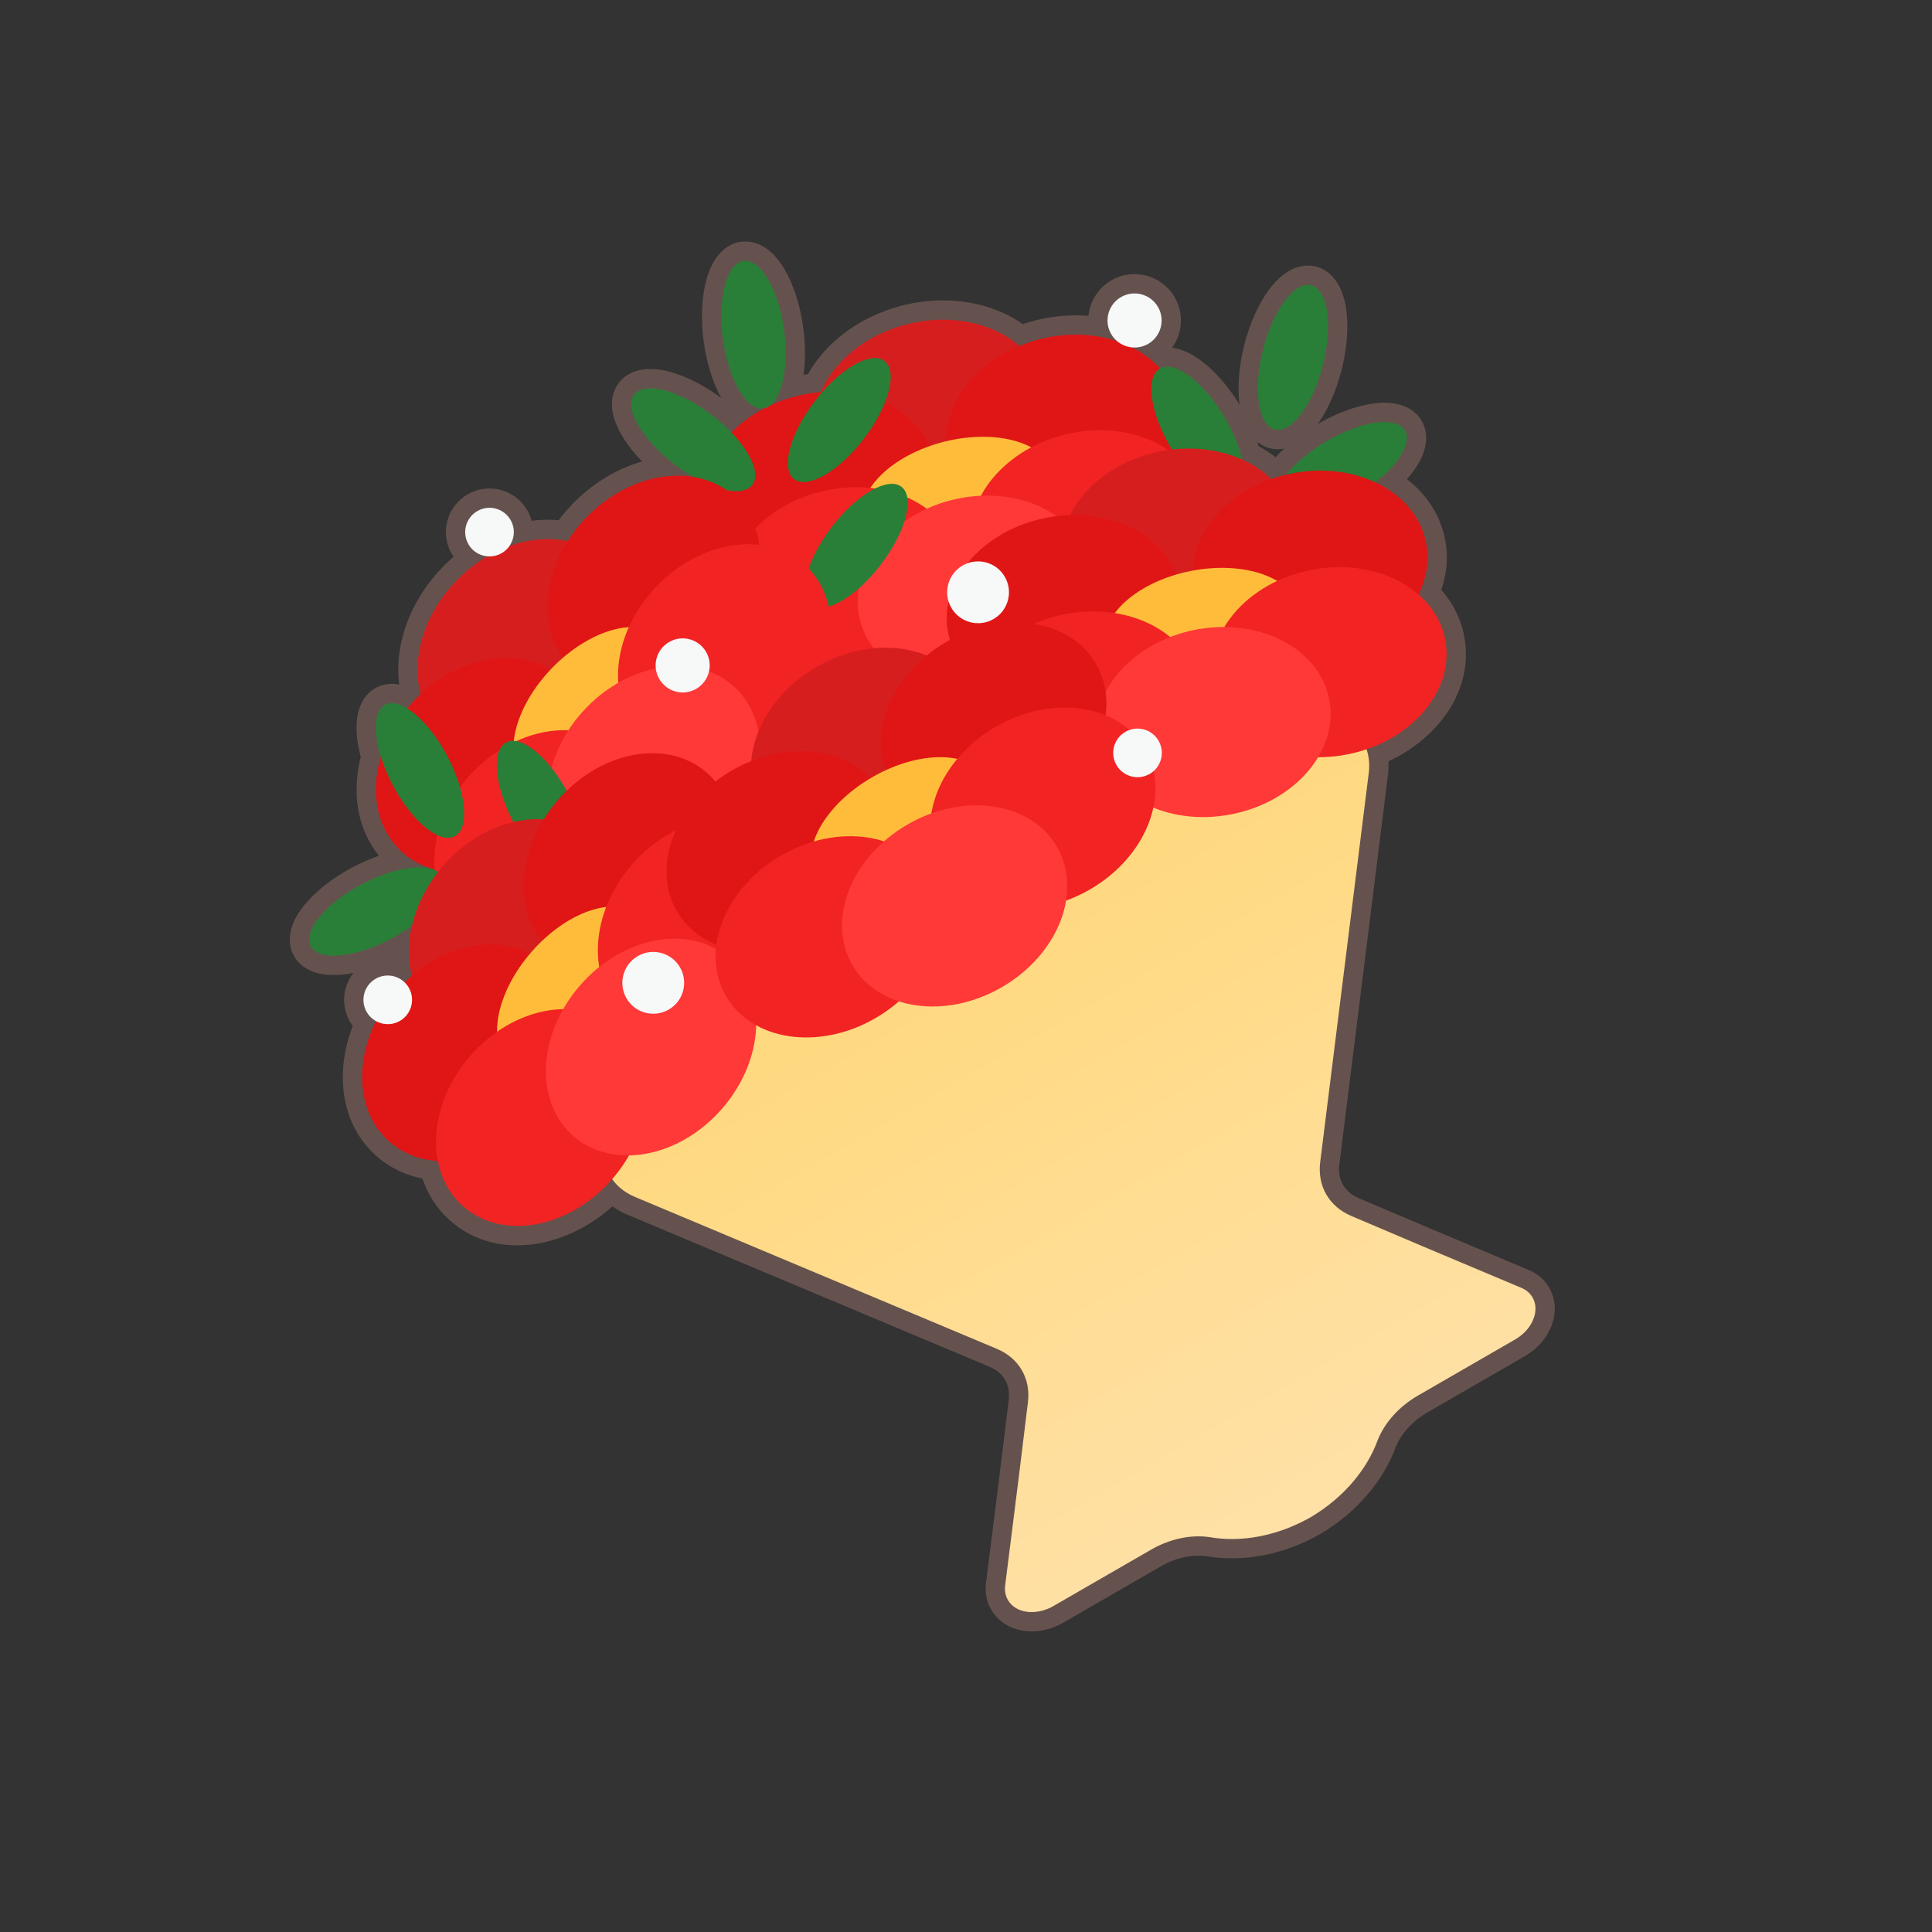 <svg width="100" height="100" viewBox="0 0 100 100" fill="none" xmlns="http://www.w3.org/2000/svg">
<rect x="0" y="0" width="100" height="100" fill="#333333" stroke="none"/>
<mask id="path-1-outside-1_391_1099" maskUnits="userSpaceOnUse" x="2.06" y="-1.83" width="96.39" height="98.952" fill="black">
<rect fill="white" x="2.06" y="-1.83" width="96.39" height="98.952"/>
<path fill-rule="evenodd" clip-rule="evenodd" d="M38.492 13.506C39.368 13.39 40.305 15.004 40.586 17.111C40.826 18.91 40.51 20.487 39.867 20.983C40.291 20.787 40.744 20.625 41.222 20.505C41.642 20.399 42.062 20.331 42.474 20.298C43.179 18.686 44.827 17.316 46.964 16.779C49.197 16.218 51.389 16.711 52.765 17.908C53.107 17.766 53.466 17.646 53.84 17.552C55.25 17.198 56.644 17.264 57.827 17.663C57.704 17.56 57.597 17.435 57.513 17.289C57.126 16.619 57.356 15.763 58.025 15.376C58.695 14.99 59.551 15.219 59.938 15.889C60.324 16.558 60.095 17.415 59.425 17.801C59.163 17.952 58.873 18.009 58.593 17.983C59.154 18.265 59.645 18.633 60.039 19.072C60.803 18.647 62.287 19.757 63.368 21.569C63.828 22.34 64.141 23.114 64.293 23.786C64.868 24.045 65.379 24.385 65.802 24.794C66.052 24.707 66.309 24.631 66.575 24.567C67.029 23.993 67.731 23.39 68.591 22.877C70.417 21.788 72.264 21.52 72.717 22.279C73.083 22.893 72.423 23.993 71.189 24.967C72.549 25.606 73.54 26.709 73.813 28.098C73.993 29.012 73.838 29.93 73.42 30.766C74.126 31.383 74.619 32.175 74.8 33.092C75.265 35.456 73.492 37.844 70.732 38.783C70.86 39.162 70.9 39.577 70.847 40.007L68.332 60.158C68.258 60.764 68.368 61.339 68.649 61.826C68.93 62.313 69.373 62.695 69.934 62.934L73.581 64.485L78.738 66.656C78.996 66.763 79.2 66.938 79.327 67.162C79.454 67.385 79.5 67.649 79.461 67.927C79.422 68.204 79.298 68.485 79.103 68.739C78.909 68.993 78.65 69.211 78.354 69.371L73.392 72.235C72.913 72.511 72.483 72.857 72.125 73.253C71.767 73.65 71.489 74.088 71.308 74.543C71.029 75.313 70.582 76.061 69.995 76.741C69.408 77.421 68.693 78.019 67.894 78.499L67.747 78.583C66.932 79.036 66.057 79.356 65.174 79.524C64.292 79.692 63.421 79.705 62.614 79.562C62.13 79.491 61.611 79.512 61.089 79.623C60.567 79.735 60.051 79.936 59.574 80.213L54.568 83.103C54.282 83.275 53.965 83.386 53.65 83.425C53.334 83.465 53.032 83.431 52.774 83.327C52.516 83.222 52.31 83.052 52.179 82.833C52.047 82.614 51.994 82.354 52.025 82.079L52.723 76.527L53.204 72.593C53.28 71.987 53.172 71.411 52.891 70.923C52.61 70.436 52.165 70.054 51.601 69.818L32.848 61.945C32.363 61.74 31.966 61.428 31.686 61.033L31.675 61.045C29.453 63.59 26.011 64.219 23.986 62.451C23.283 61.837 22.843 61.014 22.662 60.095C21.732 60.037 20.863 59.713 20.163 59.101C18.529 57.675 18.318 55.124 19.464 52.855C19.269 52.748 19.099 52.588 18.98 52.382C18.633 51.78 18.839 51.01 19.441 50.663C19.938 50.376 20.549 50.466 20.943 50.846C21.064 50.727 21.189 50.614 21.316 50.505C21.112 49.701 21.116 48.811 21.322 47.917C20.995 48.156 20.629 48.385 20.233 48.594C18.352 49.587 16.494 49.758 16.081 48.977C15.669 48.195 16.858 46.757 18.739 45.764C20.254 44.964 21.756 44.698 22.497 45.034L22.495 45.003C21.825 44.825 21.213 44.495 20.706 44.004C19.48 42.816 19.171 40.976 19.711 39.17C19.307 37.868 19.366 36.781 19.941 36.478C20.242 36.319 20.641 36.398 21.075 36.663C21.199 36.514 21.33 36.367 21.468 36.225C21.568 36.122 21.669 36.023 21.773 35.927C21.281 34.081 21.936 31.784 23.636 30.041C24.126 29.539 24.663 29.123 25.224 28.795C24.831 28.759 24.46 28.539 24.247 28.171C23.9 27.569 24.106 26.8 24.708 26.452C25.31 26.105 26.079 26.311 26.427 26.913C26.678 27.348 26.64 27.871 26.372 28.259C27.392 27.893 28.439 27.805 29.382 28.011C29.653 27.581 29.977 27.168 30.351 26.781C31.957 25.124 34.086 24.388 35.889 24.685C35.565 24.499 35.235 24.281 34.91 24.032C33.221 22.74 32.287 21.124 32.824 20.422C33.361 19.72 35.165 20.198 36.854 21.49C37.229 21.777 37.566 22.079 37.859 22.384C38.338 21.897 38.917 21.468 39.576 21.127C39.554 21.132 39.531 21.136 39.509 21.139C38.633 21.256 37.695 19.642 37.414 17.534C37.133 15.426 37.616 13.623 38.492 13.506ZM67.866 14.767C68.723 14.983 68.995 16.83 68.474 18.891C67.953 20.953 66.836 22.449 65.98 22.232C65.123 22.016 64.851 20.169 65.372 18.108C65.892 16.046 67.009 14.55 67.866 14.767Z"/>
</mask>
<path fill-rule="evenodd" clip-rule="evenodd" d="M38.492 13.506C39.368 13.39 40.305 15.004 40.586 17.111C40.826 18.91 40.51 20.487 39.867 20.983C40.291 20.787 40.744 20.625 41.222 20.505C41.642 20.399 42.062 20.331 42.474 20.298C43.179 18.686 44.827 17.316 46.964 16.779C49.197 16.218 51.389 16.711 52.765 17.908C53.107 17.766 53.466 17.646 53.84 17.552C55.25 17.198 56.644 17.264 57.827 17.663C57.704 17.56 57.597 17.435 57.513 17.289C57.126 16.619 57.356 15.763 58.025 15.376C58.695 14.99 59.551 15.219 59.938 15.889C60.324 16.558 60.095 17.415 59.425 17.801C59.163 17.952 58.873 18.009 58.593 17.983C59.154 18.265 59.645 18.633 60.039 19.072C60.803 18.647 62.287 19.757 63.368 21.569C63.828 22.34 64.141 23.114 64.293 23.786C64.868 24.045 65.379 24.385 65.802 24.794C66.052 24.707 66.309 24.631 66.575 24.567C67.029 23.993 67.731 23.39 68.591 22.877C70.417 21.788 72.264 21.52 72.717 22.279C73.083 22.893 72.423 23.993 71.189 24.967C72.549 25.606 73.54 26.709 73.813 28.098C73.993 29.012 73.838 29.93 73.42 30.766C74.126 31.383 74.619 32.175 74.8 33.092C75.265 35.456 73.492 37.844 70.732 38.783C70.86 39.162 70.9 39.577 70.847 40.007L68.332 60.158C68.258 60.764 68.368 61.339 68.649 61.826C68.93 62.313 69.373 62.695 69.934 62.934L73.581 64.485L78.738 66.656C78.996 66.763 79.2 66.938 79.327 67.162C79.454 67.385 79.5 67.649 79.461 67.927C79.422 68.204 79.298 68.485 79.103 68.739C78.909 68.993 78.65 69.211 78.354 69.371L73.392 72.235C72.913 72.511 72.483 72.857 72.125 73.253C71.767 73.65 71.489 74.088 71.308 74.543C71.029 75.313 70.582 76.061 69.995 76.741C69.408 77.421 68.693 78.019 67.894 78.499L67.747 78.583C66.932 79.036 66.057 79.356 65.174 79.524C64.292 79.692 63.421 79.705 62.614 79.562C62.13 79.491 61.611 79.512 61.089 79.623C60.567 79.735 60.051 79.936 59.574 80.213L54.568 83.103C54.282 83.275 53.965 83.386 53.65 83.425C53.334 83.465 53.032 83.431 52.774 83.327C52.516 83.222 52.31 83.052 52.179 82.833C52.047 82.614 51.994 82.354 52.025 82.079L52.723 76.527L53.204 72.593C53.28 71.987 53.172 71.411 52.891 70.923C52.61 70.436 52.165 70.054 51.601 69.818L32.848 61.945C32.363 61.74 31.966 61.428 31.686 61.033L31.675 61.045C29.453 63.59 26.011 64.219 23.986 62.451C23.283 61.837 22.843 61.014 22.662 60.095C21.732 60.037 20.863 59.713 20.163 59.101C18.529 57.675 18.318 55.124 19.464 52.855C19.269 52.748 19.099 52.588 18.98 52.382C18.633 51.78 18.839 51.01 19.441 50.663C19.938 50.376 20.549 50.466 20.943 50.846C21.064 50.727 21.189 50.614 21.316 50.505C21.112 49.701 21.116 48.811 21.322 47.917C20.995 48.156 20.629 48.385 20.233 48.594C18.352 49.587 16.494 49.758 16.081 48.977C15.669 48.195 16.858 46.757 18.739 45.764C20.254 44.964 21.756 44.698 22.497 45.034L22.495 45.003C21.825 44.825 21.213 44.495 20.706 44.004C19.48 42.816 19.171 40.976 19.711 39.17C19.307 37.868 19.366 36.781 19.941 36.478C20.242 36.319 20.641 36.398 21.075 36.663C21.199 36.514 21.33 36.367 21.468 36.225C21.568 36.122 21.669 36.023 21.773 35.927C21.281 34.081 21.936 31.784 23.636 30.041C24.126 29.539 24.663 29.123 25.224 28.795C24.831 28.759 24.46 28.539 24.247 28.171C23.9 27.569 24.106 26.8 24.708 26.452C25.31 26.105 26.079 26.311 26.427 26.913C26.678 27.348 26.64 27.871 26.372 28.259C27.392 27.893 28.439 27.805 29.382 28.011C29.653 27.581 29.977 27.168 30.351 26.781C31.957 25.124 34.086 24.388 35.889 24.685C35.565 24.499 35.235 24.281 34.91 24.032C33.221 22.74 32.287 21.124 32.824 20.422C33.361 19.72 35.165 20.198 36.854 21.49C37.229 21.777 37.566 22.079 37.859 22.384C38.338 21.897 38.917 21.468 39.576 21.127C39.554 21.132 39.531 21.136 39.509 21.139C38.633 21.256 37.695 19.642 37.414 17.534C37.133 15.426 37.616 13.623 38.492 13.506ZM67.866 14.767C68.723 14.983 68.995 16.83 68.474 18.891C67.953 20.953 66.836 22.449 65.98 22.232C65.123 22.016 64.851 20.169 65.372 18.108C65.892 16.046 67.009 14.55 67.866 14.767Z" fill="#CCBFA8"/>
<path d="M40.586 17.111L39.595 17.243L39.595 17.243L40.586 17.111ZM39.867 20.983L39.256 20.192L40.288 21.89L39.867 20.983ZM41.222 20.505L41.466 21.475L41.222 20.505ZM42.474 20.298L42.554 21.295L43.15 21.247L43.39 20.699L42.474 20.298ZM46.964 16.779L47.208 17.749L46.964 16.779ZM52.765 17.908L52.109 18.662L52.577 19.069L53.149 18.831L52.765 17.908ZM53.84 17.552L53.596 16.583L53.84 17.552ZM57.827 17.663L57.507 18.61L58.468 16.896L57.827 17.663ZM58.593 17.983L58.688 16.987L58.142 18.875L58.593 17.983ZM60.039 19.072L59.295 19.74L59.828 20.334L60.525 19.946L60.039 19.072ZM63.368 21.569L62.509 22.081L63.368 21.569ZM64.293 23.786L63.317 24.006L63.427 24.493L63.882 24.698L64.293 23.786ZM65.802 24.794L65.106 25.513L65.551 25.943L66.134 25.738L65.802 24.794ZM66.575 24.567L66.806 25.541L67.143 25.46L67.359 25.188L66.575 24.567ZM68.591 22.877L68.078 22.018L68.591 22.877ZM72.717 22.279L73.576 21.766L73.576 21.766L72.717 22.279ZM71.189 24.967L70.569 24.182L69.299 25.185L70.764 25.872L71.189 24.967ZM73.813 28.098L72.832 28.291L72.832 28.291L73.813 28.098ZM73.42 30.766L72.525 30.32L72.18 31.011L72.762 31.52L73.42 30.766ZM74.8 33.092L73.819 33.285L74.8 33.092ZM70.732 38.783L70.41 37.836L69.466 38.157L69.785 39.103L70.732 38.783ZM70.847 40.007L71.839 40.13L71.839 40.129L70.847 40.007ZM68.332 60.158L67.339 60.034L67.339 60.038L68.332 60.158ZM69.934 62.934L69.542 63.854L69.543 63.854L69.934 62.934ZM73.581 64.485L73.19 65.405L73.193 65.406L73.581 64.485ZM78.738 66.656L78.35 67.578L78.355 67.58L78.738 66.656ZM79.327 67.162L78.458 67.656L78.458 67.656L79.327 67.162ZM79.461 67.927L80.451 68.067L80.451 68.067L79.461 67.927ZM78.354 69.371L77.879 68.49L77.866 68.497L77.854 68.504L78.354 69.371ZM73.392 72.235L73.891 73.102L73.892 73.101L73.392 72.235ZM72.125 73.253L71.382 72.583L72.125 73.253ZM71.308 74.543L70.379 74.173L70.374 74.187L70.368 74.201L71.308 74.543ZM69.995 76.741L70.752 77.394L70.752 77.394L69.995 76.741ZM67.894 78.499L68.394 79.365L68.401 79.361L68.408 79.356L67.894 78.499ZM67.747 78.583L68.233 79.458L68.24 79.454L68.247 79.449L67.747 78.583ZM62.614 79.562L62.788 78.578L62.774 78.575L62.76 78.573L62.614 79.562ZM61.089 79.623L61.298 80.601L61.298 80.601L61.089 79.623ZM59.574 80.213L60.074 81.079L60.076 81.078L59.574 80.213ZM54.568 83.103L54.068 82.237L54.061 82.241L54.054 82.246L54.568 83.103ZM53.65 83.425L53.526 82.433L53.526 82.433L53.65 83.425ZM52.774 83.327L52.4 84.254L52.4 84.254L52.774 83.327ZM52.179 82.833L53.036 82.319L53.036 82.319L52.179 82.833ZM52.025 82.079L51.033 81.954L51.031 81.967L52.025 82.079ZM52.723 76.527L53.715 76.652L53.716 76.648L52.723 76.527ZM53.204 72.593L52.212 72.468L52.211 72.472L53.204 72.593ZM51.601 69.818L51.989 68.896L51.988 68.895L51.601 69.818ZM32.848 61.945L32.458 62.866L32.461 62.867L32.848 61.945ZM31.686 61.033L32.501 60.454L31.765 59.42L30.932 60.376L31.686 61.033ZM31.675 61.045L32.428 61.703L32.429 61.702L31.675 61.045ZM23.986 62.451L23.328 63.205L23.986 62.451ZM22.662 60.095L23.643 59.902L23.494 59.145L22.724 59.097L22.662 60.095ZM20.163 59.101L19.505 59.855L19.505 59.855L20.163 59.101ZM19.464 52.855L20.356 53.306L20.792 52.443L19.945 51.978L19.464 52.855ZM20.943 50.846L20.249 51.566L20.948 52.239L21.642 51.561L20.943 50.846ZM21.316 50.505L21.965 51.265L22.437 50.862L22.285 50.26L21.316 50.505ZM21.322 47.917L22.296 48.142L22.9 45.525L20.732 47.11L21.322 47.917ZM20.233 48.594L20.7 49.479L20.7 49.479L20.233 48.594ZM18.739 45.764L18.272 44.88L18.739 45.764ZM22.497 45.034L22.085 45.945L23.644 46.651L23.494 44.946L22.497 45.034ZM22.495 45.003L23.491 44.915L23.429 44.216L22.751 44.036L22.495 45.003ZM20.706 44.004L20.011 44.722L20.706 44.004ZM19.711 39.17L20.669 39.457L20.757 39.165L20.666 38.873L19.711 39.17ZM19.941 36.478L19.474 35.593L19.474 35.593L19.941 36.478ZM21.075 36.663L20.553 37.516L21.29 37.967L21.843 37.302L21.075 36.663ZM21.468 36.225L22.186 36.921L22.186 36.921L21.468 36.225ZM21.773 35.927L22.452 36.661L22.894 36.252L22.739 35.67L21.773 35.927ZM23.636 30.041L24.352 30.739L23.636 30.041ZM25.224 28.795L25.728 29.659L28.428 28.082L25.315 27.799L25.224 28.795ZM26.372 28.259L25.549 27.69L23.779 30.248L26.709 29.2L26.372 28.259ZM29.382 28.011L29.169 28.988L29.853 29.137L30.227 28.545L29.382 28.011ZM30.351 26.781L29.633 26.085L30.351 26.781ZM35.889 24.685L35.727 25.672L36.386 23.818L35.889 24.685ZM34.91 24.032L34.303 24.826L34.303 24.826L34.91 24.032ZM32.824 20.422L32.03 19.815L32.824 20.422ZM36.854 21.49L36.247 22.285L36.247 22.285L36.854 21.49ZM37.859 22.384L37.137 23.076L37.85 23.82L38.572 23.085L37.859 22.384ZM39.576 21.127L40.036 22.014L39.345 20.154L39.576 21.127ZM39.509 21.139L39.641 22.13L39.641 22.13L39.509 21.139ZM37.414 17.534L38.406 17.402L37.414 17.534ZM68.474 18.891L69.444 19.136L69.444 19.136L68.474 18.891ZM67.866 14.767L67.621 15.736L67.621 15.736L67.866 14.767ZM65.372 18.108L66.341 18.352L66.341 18.352L65.372 18.108ZM41.578 16.979C41.424 15.828 41.087 14.764 40.627 13.972C40.398 13.579 40.113 13.207 39.764 12.935C39.41 12.66 38.925 12.44 38.36 12.515L38.624 14.498C38.497 14.515 38.457 14.452 38.535 14.513C38.616 14.576 38.747 14.718 38.898 14.977C39.196 15.49 39.468 16.287 39.595 17.243L41.578 16.979ZM40.479 21.775C41.098 21.296 41.398 20.47 41.54 19.722C41.693 18.92 41.709 17.966 41.578 16.979L39.595 17.243C39.703 18.055 39.681 18.79 39.575 19.349C39.522 19.629 39.452 19.843 39.38 19.994C39.306 20.152 39.252 20.195 39.256 20.192L40.479 21.775ZM40.978 19.535C40.44 19.67 39.927 19.853 39.447 20.076L40.288 21.89C40.655 21.72 41.049 21.58 41.466 21.475L40.978 19.535ZM42.394 19.301C41.926 19.339 41.452 19.416 40.978 19.535L41.466 21.475C41.833 21.383 42.197 21.323 42.554 21.295L42.394 19.301ZM46.721 15.809C44.327 16.41 42.404 17.963 41.558 19.897L43.39 20.699C43.954 19.41 45.326 18.222 47.208 17.749L46.721 15.809ZM53.421 17.153C51.76 15.709 49.219 15.182 46.721 15.809L47.208 17.749C49.176 17.255 51.017 17.713 52.109 18.662L53.421 17.153ZM53.596 16.583C53.175 16.689 52.769 16.823 52.382 16.984L53.149 18.831C53.445 18.708 53.757 18.604 54.083 18.522L53.596 16.583ZM58.146 16.715C56.773 16.253 55.184 16.184 53.596 16.583L54.083 18.522C55.317 18.212 56.515 18.276 57.507 18.61L58.146 16.715ZM56.647 17.789C56.791 18.038 56.974 18.253 57.185 18.43L58.468 16.896C58.434 16.867 58.404 16.832 58.379 16.789L56.647 17.789ZM57.525 14.51C56.377 15.173 55.984 16.641 56.647 17.789L58.379 16.789C58.268 16.597 58.334 16.353 58.525 16.242L57.525 14.51ZM60.804 15.389C60.141 14.241 58.673 13.847 57.525 14.51L58.525 16.242C58.717 16.132 58.961 16.197 59.072 16.389L60.804 15.389ZM59.925 18.667C61.073 18.004 61.466 16.537 60.804 15.389L59.072 16.389C59.182 16.58 59.117 16.825 58.925 16.935L59.925 18.667ZM58.498 18.978C58.978 19.024 59.477 18.926 59.925 18.667L58.925 16.935C58.849 16.979 58.768 16.995 58.688 16.987L58.498 18.978ZM60.783 18.404C60.298 17.864 59.705 17.424 59.044 17.09L58.142 18.875C58.602 19.107 58.991 19.402 59.295 19.74L60.783 18.404ZM64.227 21.057C63.636 20.066 62.913 19.228 62.184 18.682C61.822 18.41 61.418 18.181 60.995 18.064C60.57 17.947 60.044 17.925 59.553 18.198L60.525 19.946C60.416 20.007 60.363 19.964 60.464 19.992C60.568 20.021 60.746 20.103 60.985 20.282C61.459 20.638 62.019 21.26 62.509 22.081L64.227 21.057ZM65.268 23.566C65.09 22.775 64.732 21.903 64.227 21.057L62.509 22.081C62.924 22.777 63.193 23.453 63.317 24.006L65.268 23.566ZM66.497 24.076C65.984 23.58 65.374 23.176 64.703 22.874L63.882 24.698C64.361 24.913 64.774 25.191 65.106 25.513L66.497 24.076ZM66.344 23.595C66.044 23.666 65.752 23.752 65.47 23.851L66.134 25.738C66.35 25.662 66.575 25.595 66.806 25.541L66.344 23.595ZM68.078 22.018C67.137 22.58 66.335 23.259 65.791 23.947L67.359 25.188C67.723 24.728 68.325 24.2 69.103 23.736L68.078 22.018ZM73.576 21.766C73.283 21.276 72.809 21.033 72.374 20.927C71.944 20.822 71.476 20.83 71.025 20.895C70.119 21.026 69.076 21.423 68.078 22.018L69.103 23.736C69.931 23.242 70.725 22.959 71.312 22.874C71.608 22.831 71.801 22.846 71.901 22.87C71.997 22.894 71.924 22.901 71.858 22.791L73.576 21.766ZM71.808 25.752C72.49 25.214 73.063 24.604 73.419 23.988C73.743 23.428 74.048 22.558 73.576 21.766L71.858 22.791C71.752 22.613 71.911 22.601 71.687 22.988C71.496 23.318 71.122 23.746 70.569 24.182L71.808 25.752ZM74.794 27.904C74.447 26.143 73.201 24.807 71.614 24.062L70.764 25.872C71.897 26.405 72.632 27.276 72.832 28.291L74.794 27.904ZM74.315 31.213C74.82 30.201 75.021 29.059 74.794 27.904L72.832 28.291C72.964 28.965 72.855 29.659 72.525 30.32L74.315 31.213ZM75.781 32.899C75.553 31.742 74.932 30.759 74.078 30.013L72.762 31.52C73.32 32.007 73.686 32.609 73.819 33.285L75.781 32.899ZM71.055 39.73C74.108 38.69 76.375 35.921 75.781 32.899L73.819 33.285C74.154 34.992 72.876 36.997 70.41 37.836L71.055 39.73ZM71.839 40.129C71.909 39.561 71.859 38.994 71.68 38.463L69.785 39.103C69.862 39.329 69.89 39.592 69.854 39.884L71.839 40.129ZM69.324 60.282L71.839 40.13L69.854 39.883L67.339 60.034L69.324 60.282ZM69.515 61.326C69.351 61.042 69.275 60.688 69.324 60.279L67.339 60.038C67.242 60.839 67.384 61.635 67.783 62.326L69.515 61.326ZM70.326 62.014C69.947 61.852 69.678 61.609 69.515 61.326L67.783 62.326C68.182 63.016 68.8 63.537 69.542 63.854L70.326 62.014ZM73.973 63.565L70.326 62.014L69.543 63.854L73.19 65.405L73.973 63.565ZM79.126 65.734L73.969 63.563L73.193 65.406L78.35 67.578L79.126 65.734ZM80.196 66.667C79.949 66.234 79.566 65.917 79.122 65.733L78.355 67.58C78.427 67.609 78.45 67.642 78.458 67.656L80.196 66.667ZM80.451 68.067C80.519 67.591 80.443 67.101 80.196 66.667L78.458 67.656C78.465 67.669 78.482 67.707 78.471 67.787L80.451 68.067ZM79.897 69.347C80.181 68.976 80.384 68.538 80.451 68.067L78.471 67.787C78.459 67.871 78.415 67.993 78.31 68.13L79.897 69.347ZM78.828 70.251C79.242 70.027 79.612 69.719 79.897 69.347L78.31 68.13C78.205 68.266 78.057 68.394 77.879 68.49L78.828 70.251ZM73.892 73.101L78.854 70.237L77.854 68.504L72.892 71.369L73.892 73.101ZM72.867 73.923C73.152 73.607 73.5 73.327 73.891 73.102L72.893 71.369C72.327 71.695 71.813 72.106 71.382 72.583L72.867 73.923ZM72.238 74.912C72.37 74.578 72.581 74.24 72.867 73.923L71.382 72.583C70.952 73.059 70.608 73.598 70.379 74.173L72.238 74.912ZM70.752 77.394C71.411 76.631 71.923 75.779 72.248 74.884L70.368 74.201C70.134 74.847 69.753 75.49 69.238 76.088L70.752 77.394ZM68.408 79.356C69.295 78.824 70.093 78.158 70.752 77.394L69.238 76.088C68.723 76.684 68.091 77.214 67.379 77.641L68.408 79.356ZM68.247 79.449L68.394 79.365L67.394 77.633L67.247 77.717L68.247 79.449ZM65.362 80.506C66.353 80.317 67.328 79.96 68.233 79.458L67.262 77.709C66.537 78.112 65.761 78.394 64.987 78.542L65.362 80.506ZM62.439 80.547C63.377 80.713 64.371 80.695 65.362 80.506L64.987 78.542C64.213 78.689 63.465 78.697 62.788 78.578L62.439 80.547ZM61.298 80.601C61.715 80.512 62.113 80.499 62.468 80.552L62.76 78.573C62.148 78.483 61.508 78.511 60.88 78.645L61.298 80.601ZM60.076 81.078C60.465 80.852 60.882 80.69 61.298 80.601L60.88 78.645C60.251 78.78 59.637 79.02 59.072 79.348L60.076 81.078ZM55.068 83.969L60.074 81.079L59.074 79.347L54.068 82.237L55.068 83.969ZM53.773 84.418C54.234 84.36 54.683 84.2 55.083 83.961L54.054 82.246C53.88 82.35 53.696 82.412 53.526 82.433L53.773 84.418ZM52.4 84.254C52.837 84.43 53.313 84.475 53.773 84.418L53.526 82.433C53.355 82.454 53.227 82.431 53.148 82.399L52.4 84.254ZM51.321 83.348C51.575 83.77 51.959 84.076 52.4 84.254L53.148 82.399C53.072 82.368 53.045 82.334 53.036 82.319L51.321 83.348ZM51.031 81.967C50.978 82.441 51.067 82.925 51.321 83.348L53.036 82.319C53.027 82.303 53.01 82.266 53.019 82.191L51.031 81.967ZM51.731 76.403L51.033 81.954L53.017 82.204L53.715 76.652L51.731 76.403ZM52.211 72.472L51.73 76.406L53.716 76.648L54.196 72.715L52.211 72.472ZM52.025 71.423C52.188 71.705 52.263 72.059 52.212 72.468L54.196 72.719C54.297 71.915 54.157 71.117 53.757 70.423L52.025 71.423ZM51.214 70.739C51.594 70.899 51.862 71.141 52.025 71.423L53.757 70.423C53.357 69.73 52.735 69.209 51.989 68.896L51.214 70.739ZM32.461 62.867L51.214 70.74L51.988 68.895L33.235 61.023L32.461 62.867ZM30.871 61.613C31.267 62.17 31.817 62.595 32.458 62.866L33.238 61.024C32.909 60.885 32.665 60.685 32.501 60.454L30.871 61.613ZM32.429 61.702L32.44 61.69L30.932 60.376L30.921 60.388L32.429 61.702ZM23.328 63.205C25.921 65.468 29.991 64.494 32.428 61.703L30.922 60.388C28.915 62.686 26.101 62.971 24.644 61.698L23.328 63.205ZM21.681 60.289C21.9 61.401 22.441 62.429 23.328 63.205L24.644 61.698C24.125 61.245 23.786 60.628 23.643 59.902L21.681 60.289ZM19.505 59.855C20.388 60.626 21.474 61.023 22.6 61.093L22.724 59.097C21.99 59.051 21.337 58.799 20.82 58.348L19.505 59.855ZM18.571 52.404C17.291 54.939 17.42 58.034 19.505 59.855L20.82 58.348C19.638 57.316 19.345 55.31 20.356 53.306L18.571 52.404ZM18.114 52.882C18.328 53.251 18.632 53.54 18.983 53.732L19.945 51.978C19.905 51.957 19.871 51.925 19.846 51.882L18.114 52.882ZM18.941 49.797C17.86 50.42 17.49 51.801 18.114 52.882L19.846 51.882C19.775 51.758 19.817 51.6 19.941 51.529L18.941 49.797ZM21.637 50.126C20.931 49.445 19.834 49.281 18.941 49.797L19.941 51.529C20.041 51.471 20.168 51.487 20.249 51.566L21.637 50.126ZM20.666 49.745C20.522 49.868 20.381 49.996 20.244 50.13L21.642 51.561C21.747 51.458 21.855 51.359 21.965 51.265L20.666 49.745ZM20.348 47.692C20.11 48.723 20.099 49.775 20.346 50.75L22.285 50.26C22.125 49.627 22.122 48.899 22.296 48.142L20.348 47.692ZM20.7 49.479C21.138 49.247 21.545 48.993 21.912 48.724L20.732 47.11C20.446 47.319 20.121 47.522 19.766 47.71L20.7 49.479ZM15.197 49.444C15.463 49.948 15.924 50.216 16.353 50.344C16.777 50.471 17.245 50.488 17.698 50.447C18.61 50.363 19.672 50.021 20.7 49.479L19.766 47.71C18.913 48.16 18.106 48.401 17.515 48.455C17.217 48.483 17.025 48.458 16.926 48.428C16.832 48.4 16.905 48.396 16.965 48.51L15.197 49.444ZM18.272 44.88C17.244 45.422 16.363 46.107 15.78 46.812C15.489 47.163 15.24 47.559 15.105 47.981C14.969 48.408 14.931 48.939 15.197 49.444L16.965 48.51C17.025 48.623 16.981 48.682 17.011 48.588C17.042 48.49 17.13 48.318 17.321 48.087C17.699 47.63 18.353 47.099 19.206 46.649L18.272 44.88ZM22.91 44.123C22.26 43.829 21.453 43.852 20.722 43.991C19.953 44.136 19.105 44.441 18.272 44.88L19.206 46.649C19.889 46.288 20.549 46.059 21.095 45.956C21.678 45.845 21.993 45.903 22.085 45.945L22.91 44.123ZM21.498 45.091L21.501 45.122L23.494 44.946L23.491 44.915L21.498 45.091ZM20.011 44.722C20.648 45.34 21.415 45.751 22.238 45.97L22.751 44.036C22.235 43.9 21.777 43.649 21.402 43.286L20.011 44.722ZM18.753 38.883C18.135 40.949 18.45 43.21 20.011 44.722L21.402 43.286C20.51 42.421 20.206 41.002 20.669 39.457L18.753 38.883ZM19.474 35.593C18.73 35.986 18.507 36.776 18.462 37.373C18.413 38.012 18.531 38.741 18.756 39.467L20.666 38.873C20.487 38.297 20.433 37.832 20.456 37.526C20.483 37.178 20.577 37.273 20.408 37.362L19.474 35.593ZM21.596 35.81C21.066 35.485 20.253 35.182 19.474 35.593L20.408 37.362C20.37 37.382 20.334 37.391 20.308 37.395C20.284 37.398 20.276 37.395 20.288 37.397C20.32 37.402 20.408 37.427 20.553 37.516L21.596 35.81ZM20.75 35.529C20.594 35.69 20.446 35.855 20.306 36.023L21.843 37.302C21.951 37.172 22.066 37.045 22.186 36.921L20.75 35.529ZM21.094 35.193C20.977 35.301 20.862 35.413 20.75 35.529L22.186 36.921C22.273 36.831 22.362 36.745 22.452 36.661L21.094 35.193ZM22.921 29.342C21.021 31.289 20.208 33.937 20.807 36.184L22.739 35.67C22.354 34.224 22.851 32.278 24.352 30.739L22.921 29.342ZM24.72 27.932C24.08 28.305 23.472 28.777 22.921 29.342L24.352 30.739C24.779 30.301 25.245 29.941 25.728 29.659L24.72 27.932ZM23.381 28.671C23.763 29.333 24.43 29.727 25.134 29.791L25.315 27.799C25.231 27.792 25.156 27.746 25.113 27.671L23.381 28.671ZM24.208 25.586C23.128 26.21 22.758 27.591 23.381 28.671L25.113 27.671C25.042 27.547 25.084 27.39 25.208 27.318L24.208 25.586ZM27.293 26.413C26.669 25.333 25.288 24.962 24.208 25.586L25.208 27.318C25.331 27.247 25.489 27.289 25.561 27.413L27.293 26.413ZM27.194 28.828C27.674 28.134 27.744 27.195 27.293 26.413L25.561 27.413C25.611 27.501 25.606 27.608 25.549 27.69L27.194 28.828ZM29.594 27.034C28.445 26.783 27.207 26.897 26.035 27.317L26.709 29.2C27.577 28.889 28.432 28.827 29.169 28.988L29.594 27.034ZM29.633 26.085C29.211 26.521 28.845 26.988 28.536 27.476L30.227 28.545C30.462 28.174 30.742 27.814 31.07 27.477L29.633 26.085ZM36.051 23.698C33.875 23.34 31.43 24.231 29.633 26.085L31.07 27.477C32.485 26.016 34.297 25.437 35.727 25.672L36.051 23.698ZM34.303 24.826C34.662 25.101 35.028 25.344 35.391 25.553L36.386 23.818C36.102 23.654 35.809 23.46 35.518 23.238L34.303 24.826ZM32.03 19.815C31.683 20.268 31.633 20.798 31.696 21.241C31.758 21.68 31.939 22.112 32.167 22.506C32.625 23.299 33.38 24.12 34.303 24.826L35.518 23.238C34.752 22.652 34.195 22.019 33.898 21.506C33.749 21.247 33.691 21.062 33.676 20.96C33.662 20.862 33.696 20.928 33.618 21.03L32.03 19.815ZM37.462 20.696C36.539 19.99 35.548 19.477 34.663 19.242C34.223 19.125 33.759 19.064 33.319 19.119C32.875 19.174 32.376 19.362 32.03 19.815L33.618 21.03C33.54 21.132 33.468 21.116 33.566 21.104C33.669 21.091 33.862 21.099 34.151 21.175C34.724 21.327 35.481 21.699 36.247 22.285L37.462 20.696ZM38.58 21.692C38.251 21.349 37.875 21.012 37.462 20.696L36.247 22.285C36.582 22.541 36.881 22.81 37.137 23.076L38.58 21.692ZM39.115 20.239C38.367 20.627 37.701 21.118 37.145 21.683L38.572 23.085C38.974 22.676 39.467 22.309 40.036 22.014L39.115 20.239ZM39.641 22.13C39.697 22.123 39.752 22.113 39.806 22.1L39.345 20.154C39.355 20.151 39.366 20.149 39.377 20.148L39.641 22.13ZM36.423 17.666C36.577 18.818 36.914 19.881 37.374 20.673C37.602 21.067 37.888 21.438 38.237 21.71C38.59 21.985 39.076 22.206 39.641 22.13L39.377 20.148C39.504 20.131 39.544 20.193 39.466 20.132C39.385 20.069 39.253 19.927 39.103 19.668C38.805 19.155 38.533 18.358 38.406 17.402L36.423 17.666ZM38.36 12.515C37.794 12.59 37.384 12.93 37.115 13.288C36.849 13.642 36.671 14.075 36.553 14.515C36.317 15.4 36.27 16.514 36.423 17.666L38.406 17.402C38.278 16.446 38.332 15.605 38.485 15.032C38.563 14.743 38.652 14.572 38.714 14.489C38.773 14.41 38.751 14.481 38.624 14.498L38.36 12.515ZM69.444 19.136C69.728 18.01 69.809 16.897 69.676 15.991C69.609 15.541 69.483 15.09 69.259 14.708C69.033 14.321 68.664 13.937 68.111 13.797L67.621 15.736C67.496 15.705 67.483 15.632 67.532 15.717C67.585 15.807 67.654 15.987 67.697 16.283C67.784 16.87 67.741 17.711 67.505 18.646L69.444 19.136ZM65.735 23.202C66.288 23.341 66.795 23.178 67.177 22.946C67.556 22.715 67.882 22.379 68.154 22.014C68.702 21.281 69.159 20.263 69.444 19.136L67.505 18.646C67.268 19.581 66.907 20.342 66.552 20.818C66.373 21.057 66.226 21.183 66.138 21.237C66.054 21.288 66.1 21.231 66.225 21.263L65.735 23.202ZM64.402 17.863C64.117 18.989 64.036 20.102 64.17 21.008C64.236 21.458 64.363 21.909 64.587 22.291C64.813 22.678 65.182 23.062 65.735 23.202L66.225 21.263C66.349 21.294 66.363 21.366 66.313 21.282C66.261 21.192 66.192 21.012 66.148 20.716C66.062 20.129 66.105 19.288 66.341 18.352L64.402 17.863ZM68.111 13.797C67.558 13.658 67.051 13.82 66.668 14.053C66.29 14.284 65.964 14.62 65.692 14.985C65.144 15.718 64.687 16.736 64.402 17.863L66.341 18.352C66.577 17.418 66.939 16.657 67.294 16.181C67.473 15.941 67.62 15.816 67.708 15.762C67.792 15.711 67.746 15.768 67.621 15.736L68.111 13.797Z" fill="#65524E" mask="url(#path-1-outside-1_391_1099)"/>
<path d="M70.847 40.007C70.922 39.401 70.813 38.827 70.533 38.34C70.253 37.853 69.81 37.471 69.249 37.233C68.688 36.994 68.029 36.907 67.338 36.981C66.647 37.054 65.948 37.285 65.31 37.651L33.591 55.964C32.954 56.332 32.401 56.822 31.989 57.384C31.578 57.946 31.321 58.561 31.246 59.168C31.171 59.774 31.279 60.35 31.56 60.837C31.842 61.325 32.286 61.707 32.848 61.945L51.601 69.817C52.165 70.054 52.61 70.436 52.891 70.923C53.173 71.411 53.281 71.987 53.204 72.593L52.723 76.527L52.025 82.079C51.995 82.354 52.047 82.614 52.179 82.833C52.311 83.052 52.516 83.222 52.774 83.326C53.033 83.43 53.335 83.465 53.65 83.425C53.965 83.386 54.282 83.275 54.568 83.103L59.574 80.213C60.052 79.936 60.567 79.735 61.089 79.623C61.612 79.511 62.13 79.491 62.614 79.562C63.421 79.705 64.292 79.692 65.175 79.524C66.057 79.356 66.933 79.035 67.748 78.583L67.894 78.499C68.693 78.019 69.408 77.421 69.995 76.741C70.582 76.061 71.029 75.313 71.309 74.542C71.489 74.088 71.767 73.65 72.125 73.253C72.483 72.857 72.914 72.51 73.392 72.235L78.354 69.37C78.65 69.211 78.909 68.993 79.104 68.739C79.298 68.485 79.422 68.204 79.461 67.927C79.501 67.649 79.454 67.385 79.327 67.161C79.2 66.938 78.997 66.763 78.739 66.656L73.582 64.485L69.934 62.934C69.374 62.695 68.93 62.313 68.649 61.825C68.368 61.339 68.258 60.764 68.332 60.158L70.847 40.007Z" fill="url(#paint0_linear_391_1099)"/>
<path d="M54.083 20.009C53.428 17.402 50.241 15.956 46.965 16.779C43.688 17.602 41.563 20.382 42.218 22.989C42.873 25.596 46.059 27.042 49.336 26.219C52.612 25.396 54.737 22.616 54.083 20.009Z" fill="#D71E1E"/>
<path d="M48.34 23.735C47.685 21.128 44.499 19.682 41.222 20.505C37.946 21.328 35.821 24.108 36.475 26.715C37.13 29.322 40.317 30.768 43.593 29.945C46.87 29.122 48.995 26.342 48.34 23.735Z" fill="#E01515"/>
<path d="M60.958 20.782C60.303 18.175 57.116 16.729 53.84 17.552C50.564 18.375 48.438 21.156 49.093 23.762C49.748 26.369 52.935 27.815 56.211 26.992C59.488 26.169 61.613 23.389 60.958 20.782Z" fill="#E01515"/>
<path d="M54.581 24.556C54.173 22.931 51.62 22.172 48.88 22.861C46.139 23.549 44.248 25.424 44.656 27.049C45.064 28.674 47.617 29.433 50.358 28.745C53.098 28.056 54.989 26.181 54.581 24.556Z" fill="#FFBC3B"/>
<path d="M62.209 25.724C61.554 23.118 58.367 21.672 55.091 22.495C51.815 23.318 49.689 26.098 50.344 28.705C50.999 31.312 54.186 32.758 57.462 31.935C60.739 31.112 62.864 28.331 62.209 25.724Z" fill="#F12323"/>
<path d="M49.591 28.677C48.937 26.07 45.75 24.624 42.473 25.447C39.197 26.27 37.072 29.051 37.727 31.657C38.381 34.264 41.568 35.71 44.844 34.887C48.121 34.064 50.246 31.284 49.591 28.677Z" fill="#F12323"/>
<path d="M56.376 29.113C55.721 26.506 52.534 25.06 49.258 25.883C45.982 26.706 43.856 29.487 44.511 32.093C45.166 34.7 48.353 36.146 51.629 35.323C54.906 34.5 57.031 31.72 56.376 29.113Z" fill="#FF3838"/>
<path d="M40.586 17.111C40.306 15.004 39.368 13.389 38.492 13.506C37.616 13.623 37.133 15.426 37.414 17.534C37.695 19.642 38.633 21.256 39.509 21.139C40.385 21.022 40.867 19.219 40.586 17.111Z" fill="#297F37"/>
<path d="M38.94 25.1C39.477 24.398 38.543 22.782 36.854 21.49C35.165 20.198 33.361 19.72 32.824 20.422C32.287 21.124 33.221 22.74 34.91 24.032C36.599 25.324 38.403 25.802 38.94 25.1Z" fill="#297F37"/>
<path d="M39.804 31.62C40.341 30.918 39.407 29.302 37.718 28.01C36.029 26.718 34.225 26.24 33.688 26.942C33.151 27.644 34.086 29.26 35.774 30.552C37.463 31.844 39.268 32.322 39.804 31.62Z" fill="#297F37"/>
<path d="M44.711 22.714C46.002 21.025 46.481 19.221 45.779 18.684C45.077 18.147 43.461 19.081 42.169 20.77C40.877 22.459 40.399 24.263 41.101 24.8C41.803 25.337 43.419 24.403 44.711 22.714Z" fill="#297F37"/>
<path d="M45.59 29.225C46.882 27.536 47.36 25.732 46.658 25.195C45.956 24.658 44.34 25.592 43.048 27.281C41.757 28.97 41.279 30.774 41.98 31.311C42.682 31.848 44.298 30.914 45.59 29.225Z" fill="#297F37"/>
<path d="M30.584 36.819C32.937 34.407 33.289 30.935 31.37 29.063C29.451 27.192 25.989 27.629 23.637 30.041C21.284 32.452 20.932 35.924 22.851 37.796C24.77 39.667 28.232 39.23 30.584 36.819Z" fill="#D71E1E"/>
<path d="M37.341 33.554C39.692 31.128 40.033 27.645 38.103 25.775C36.173 23.905 32.702 24.355 30.351 26.781C28 29.207 27.659 32.69 29.59 34.56C31.52 36.431 34.99 35.98 37.341 33.554Z" fill="#E01515"/>
<path d="M28.458 42.998C30.809 40.572 31.15 37.089 29.22 35.219C27.29 33.348 23.819 33.799 21.468 36.225C19.117 38.651 18.776 42.133 20.706 44.004C22.637 45.874 26.107 45.424 28.458 42.998Z" fill="#E01515"/>
<path d="M32.927 38.803C34.893 36.774 35.512 34.184 34.309 33.018C33.106 31.852 30.537 32.552 28.57 34.581C26.604 36.611 25.985 39.201 27.188 40.367C28.391 41.533 30.96 40.833 32.927 38.803Z" fill="#FFBC3B"/>
<path d="M31.447 46.71C33.8 44.299 34.151 40.827 32.233 38.955C30.314 37.083 26.852 37.521 24.499 39.932C22.147 42.343 21.795 45.816 23.714 47.687C25.632 49.559 29.095 49.122 31.447 46.71Z" fill="#F12323"/>
<path d="M40.992 37.1C43.342 34.674 43.684 31.191 41.753 29.32C39.823 27.45 36.353 27.9 34.002 30.326C31.651 32.752 31.31 36.235 33.24 38.105C35.17 39.976 38.641 39.526 40.992 37.1Z" fill="#F12323"/>
<path d="M37.313 43.392C39.665 40.981 40.017 37.509 38.099 35.637C36.18 33.765 32.718 34.203 30.365 36.614C28.012 39.026 27.661 42.498 29.579 44.37C31.498 46.241 34.961 45.804 37.313 43.392Z" fill="#FF3838"/>
<path d="M22.891 45.382C22.478 44.6 20.619 44.772 18.739 45.764C16.858 46.757 15.669 48.195 16.081 48.977C16.494 49.758 18.352 49.587 20.233 48.594C22.113 47.602 23.303 46.163 22.891 45.382Z" fill="#297F37"/>
<path d="M29.159 47.308C28.747 46.526 26.888 46.697 25.008 47.69C23.127 48.683 21.937 50.121 22.35 50.902C22.762 51.684 24.621 51.513 26.501 50.52C28.382 49.527 29.572 48.089 29.159 47.308Z" fill="#297F37"/>
<path d="M23.153 39.136C22.16 37.255 20.722 36.065 19.941 36.478C19.159 36.89 19.331 38.749 20.323 40.63C21.316 42.51 22.754 43.7 23.535 43.287C24.317 42.875 24.146 41.016 23.153 39.136Z" fill="#297F37"/>
<path d="M29.416 41.084C28.423 39.204 26.985 38.014 26.203 38.427C25.422 38.839 25.593 40.698 26.586 42.578C27.579 44.459 29.017 45.648 29.798 45.236C30.58 44.823 30.409 42.965 29.416 41.084Z" fill="#297F37"/>
<path d="M68.474 18.892C68.995 16.83 68.723 14.983 67.866 14.767C67.01 14.55 65.893 16.046 65.372 18.108C64.851 20.169 65.123 22.016 65.98 22.232C66.837 22.449 67.954 20.953 68.474 18.892Z" fill="#297F37"/>
<path d="M63.967 25.695C64.725 25.242 64.457 23.395 63.368 21.569C62.279 19.743 60.78 18.63 60.022 19.083C59.263 19.535 59.531 21.383 60.62 23.209C61.709 25.035 63.208 26.148 63.967 25.695Z" fill="#297F37"/>
<path d="M62.361 32.047C63.12 31.594 62.852 29.747 61.763 27.921C60.673 26.095 59.175 24.981 58.416 25.434C57.657 25.887 57.925 27.734 59.014 29.56C60.104 31.386 61.602 32.499 62.361 32.047Z" fill="#297F37"/>
<path d="M70.231 25.625C72.056 24.536 73.17 23.038 72.717 22.279C72.264 21.52 70.417 21.788 68.591 22.877C66.765 23.966 65.652 25.465 66.104 26.224C66.557 26.983 68.404 26.715 70.231 25.625Z" fill="#297F37"/>
<path d="M68.131 32.58C69.962 31.498 71.082 30.005 70.632 29.244C70.183 28.483 68.334 28.743 66.503 29.824C64.673 30.906 63.553 32.4 64.002 33.16C64.452 33.921 66.3 33.661 68.131 32.58Z" fill="#297F37"/>
<path d="M30.274 51.21C32.496 48.666 32.656 45.17 30.631 43.402C28.607 41.634 25.164 42.263 22.942 44.808C20.72 47.352 20.56 50.848 22.585 52.616C24.609 54.384 28.052 53.755 30.274 51.21Z" fill="#D71E1E"/>
<path d="M36.218 47.798C38.44 45.254 38.6 41.758 36.576 39.99C34.551 38.222 31.109 38.851 28.887 41.396C26.665 43.94 26.505 47.436 28.529 49.204C30.553 50.972 33.996 50.343 36.218 47.798Z" fill="#E01515"/>
<path d="M27.852 57.695C30.074 55.151 30.234 51.655 28.209 49.887C26.185 48.119 22.742 48.748 20.52 51.293C18.298 53.837 18.138 57.333 20.163 59.101C22.187 60.869 25.63 60.239 27.852 57.695Z" fill="#E01515"/>
<path d="M32.082 53.259C33.94 51.131 34.424 48.512 33.162 47.41C31.901 46.308 29.371 47.14 27.512 49.269C25.653 51.397 25.169 54.016 26.431 55.118C27.693 56.22 30.223 55.388 32.082 53.259Z" fill="#FFBC3B"/>
<path d="M31.675 61.045C33.898 58.501 34.058 55.005 32.033 53.237C30.009 51.469 26.566 52.098 24.344 54.643C22.122 57.187 21.962 60.683 23.986 62.451C26.011 64.219 29.453 63.59 31.675 61.045Z" fill="#F12323"/>
<path d="M40.053 51.135C42.275 48.59 42.435 45.095 40.411 43.327C38.386 41.559 34.944 42.188 32.722 44.733C30.5 47.277 30.339 50.773 32.364 52.541C34.388 54.309 37.831 53.679 40.053 51.135Z" fill="#F12323"/>
<path d="M37.364 57.396C39.587 54.851 39.747 51.355 37.722 49.587C35.698 47.819 32.255 48.449 30.033 50.993C27.811 53.538 27.651 57.034 29.675 58.802C31.7 60.57 35.142 59.94 37.364 57.396Z" fill="#FF3838"/>
<path d="M67.002 26.956C66.484 24.318 63.376 22.709 60.061 23.361C56.747 24.013 54.48 26.68 54.999 29.317C55.518 31.954 58.626 33.564 61.94 32.912C65.255 32.259 67.521 29.593 67.002 26.956Z" fill="#D71E1E"/>
<path d="M61.08 30.399C60.562 27.761 57.454 26.152 54.139 26.804C50.825 27.456 48.558 30.123 49.077 32.76C49.596 35.397 52.704 37.007 56.018 36.354C59.333 35.702 61.599 33.036 61.08 30.399Z" fill="#E01515"/>
<path d="M73.813 28.097C73.294 25.46 70.186 23.851 66.872 24.503C63.557 25.155 61.291 27.822 61.81 30.459C62.328 33.096 65.436 34.705 68.751 34.053C72.065 33.401 74.332 30.735 73.813 28.097Z" fill="#E01515"/>
<path d="M67.25 31.541C66.927 29.897 64.417 29.007 61.644 29.552C58.872 30.098 56.886 31.873 57.209 33.516C57.533 35.16 60.043 36.05 62.815 35.505C65.588 34.959 67.574 33.185 67.25 31.541Z" fill="#FFBC3B"/>
<path d="M74.8 33.092C74.281 30.455 71.173 28.846 67.859 29.498C64.544 30.15 62.278 32.817 62.796 35.454C63.315 38.091 66.423 39.7 69.737 39.048C73.052 38.396 75.319 35.73 74.8 33.092Z" fill="#F12323"/>
<path d="M62.05 35.385C61.531 32.748 58.424 31.138 55.109 31.791C51.794 32.443 49.528 35.109 50.047 37.746C50.566 40.384 53.673 41.993 56.988 41.341C60.303 40.689 62.569 38.022 62.05 35.385Z" fill="#F12323"/>
<path d="M68.802 36.192C68.283 33.555 65.176 31.945 61.861 32.598C58.546 33.25 56.28 35.916 56.799 38.553C57.318 41.191 60.425 42.8 63.74 42.148C67.055 41.496 69.321 38.829 68.802 36.192Z" fill="#FF3838"/>
<path d="M47.136 42.948C50.061 41.259 51.343 38.003 49.999 35.675C48.656 33.347 45.194 32.83 42.269 34.519C39.343 36.208 38.061 39.464 39.405 41.792C40.749 44.12 44.21 44.637 47.136 42.948Z" fill="#D71E1E"/>
<path d="M53.867 41.641C56.792 39.952 58.075 36.696 56.731 34.368C55.387 32.04 51.926 31.523 49 33.212C46.075 34.901 44.793 38.157 46.136 40.485C47.48 42.812 50.941 43.33 53.867 41.641Z" fill="#E01515"/>
<path d="M42.76 48.304C45.686 46.614 46.968 43.358 45.624 41.031C44.28 38.703 40.819 38.185 37.893 39.874C34.968 41.563 33.686 44.82 35.029 47.147C36.373 49.475 39.834 49.993 42.76 48.304Z" fill="#E01515"/>
<path d="M48.176 45.485C50.624 44.072 51.928 41.75 51.091 40.299C50.253 38.849 47.59 38.818 45.143 40.231C42.696 41.644 41.391 43.965 42.229 45.416C43.066 46.867 45.729 46.898 48.176 45.485Z" fill="#FFBC3B"/>
<path d="M45.302 52.705C48.228 51.016 49.51 47.76 48.166 45.432C46.822 43.105 43.361 42.587 40.435 44.276C37.51 45.965 36.228 49.221 37.572 51.549C38.915 53.877 42.377 54.395 45.302 52.705Z" fill="#F12323"/>
<path d="M56.408 46.043C59.334 44.354 60.616 41.098 59.272 38.77C57.928 36.442 54.467 35.925 51.542 37.614C48.616 39.303 47.334 42.559 48.678 44.886C50.022 47.214 53.483 47.732 56.408 46.043Z" fill="#F12323"/>
<path d="M51.844 51.103C54.77 49.414 56.052 46.158 54.708 43.83C53.364 41.503 49.903 40.985 46.977 42.674C44.052 44.363 42.77 47.619 44.114 49.947C45.457 52.275 48.919 52.792 51.844 51.103Z" fill="#FF3838"/>
<path d="M36.035 35.655C36.704 35.268 36.934 34.412 36.547 33.742C36.161 33.072 35.304 32.843 34.635 33.23C33.965 33.616 33.736 34.472 34.122 35.142C34.509 35.812 35.365 36.041 36.035 35.655Z" fill="#F7F8F8"/>
<path d="M51.424 32.043C52.189 31.601 52.452 30.623 52.01 29.857C51.568 29.092 50.589 28.83 49.824 29.272C49.059 29.714 48.797 30.692 49.239 31.457C49.68 32.223 50.659 32.485 51.424 32.043Z" fill="#F7F8F8"/>
<path d="M25.966 28.631C26.568 28.284 26.774 27.514 26.427 26.913C26.079 26.311 25.31 26.104 24.708 26.452C24.106 26.799 23.9 27.569 24.247 28.171C24.595 28.773 25.364 28.979 25.966 28.631Z" fill="#F7F8F8"/>
<path d="M59.507 40.059C60.109 39.712 60.315 38.942 59.967 38.34C59.62 37.738 58.85 37.532 58.248 37.88C57.647 38.227 57.44 38.997 57.788 39.599C58.135 40.2 58.905 40.407 59.507 40.059Z" fill="#F7F8F8"/>
<path d="M20.699 52.842C21.301 52.494 21.507 51.725 21.16 51.123C20.812 50.521 20.043 50.315 19.441 50.662C18.839 51.01 18.633 51.779 18.98 52.381C19.328 52.983 20.097 53.189 20.699 52.842Z" fill="#F7F8F8"/>
<path d="M59.425 17.801C60.095 17.414 60.325 16.558 59.938 15.889C59.551 15.219 58.695 14.99 58.025 15.376C57.356 15.763 57.126 16.619 57.513 17.289C57.9 17.958 58.756 18.188 59.425 17.801Z" fill="#F7F8F8"/>
<path d="M34.612 52.257C35.377 51.815 35.64 50.837 35.198 50.071C34.756 49.306 33.777 49.044 33.012 49.486C32.247 49.928 31.985 50.906 32.426 51.671C32.868 52.437 33.847 52.699 34.612 52.257Z" fill="#F7F8F8"/>
<defs>
<linearGradient id="paint0_linear_391_1099" x1="37.36" y1="25.883" x2="67.777" y2="78.566" gradientUnits="userSpaceOnUse">
<stop stop-color="#FFD362"/>
<stop offset="1" stop-color="#FFE1A7"/>
</linearGradient>
</defs>
</svg>
